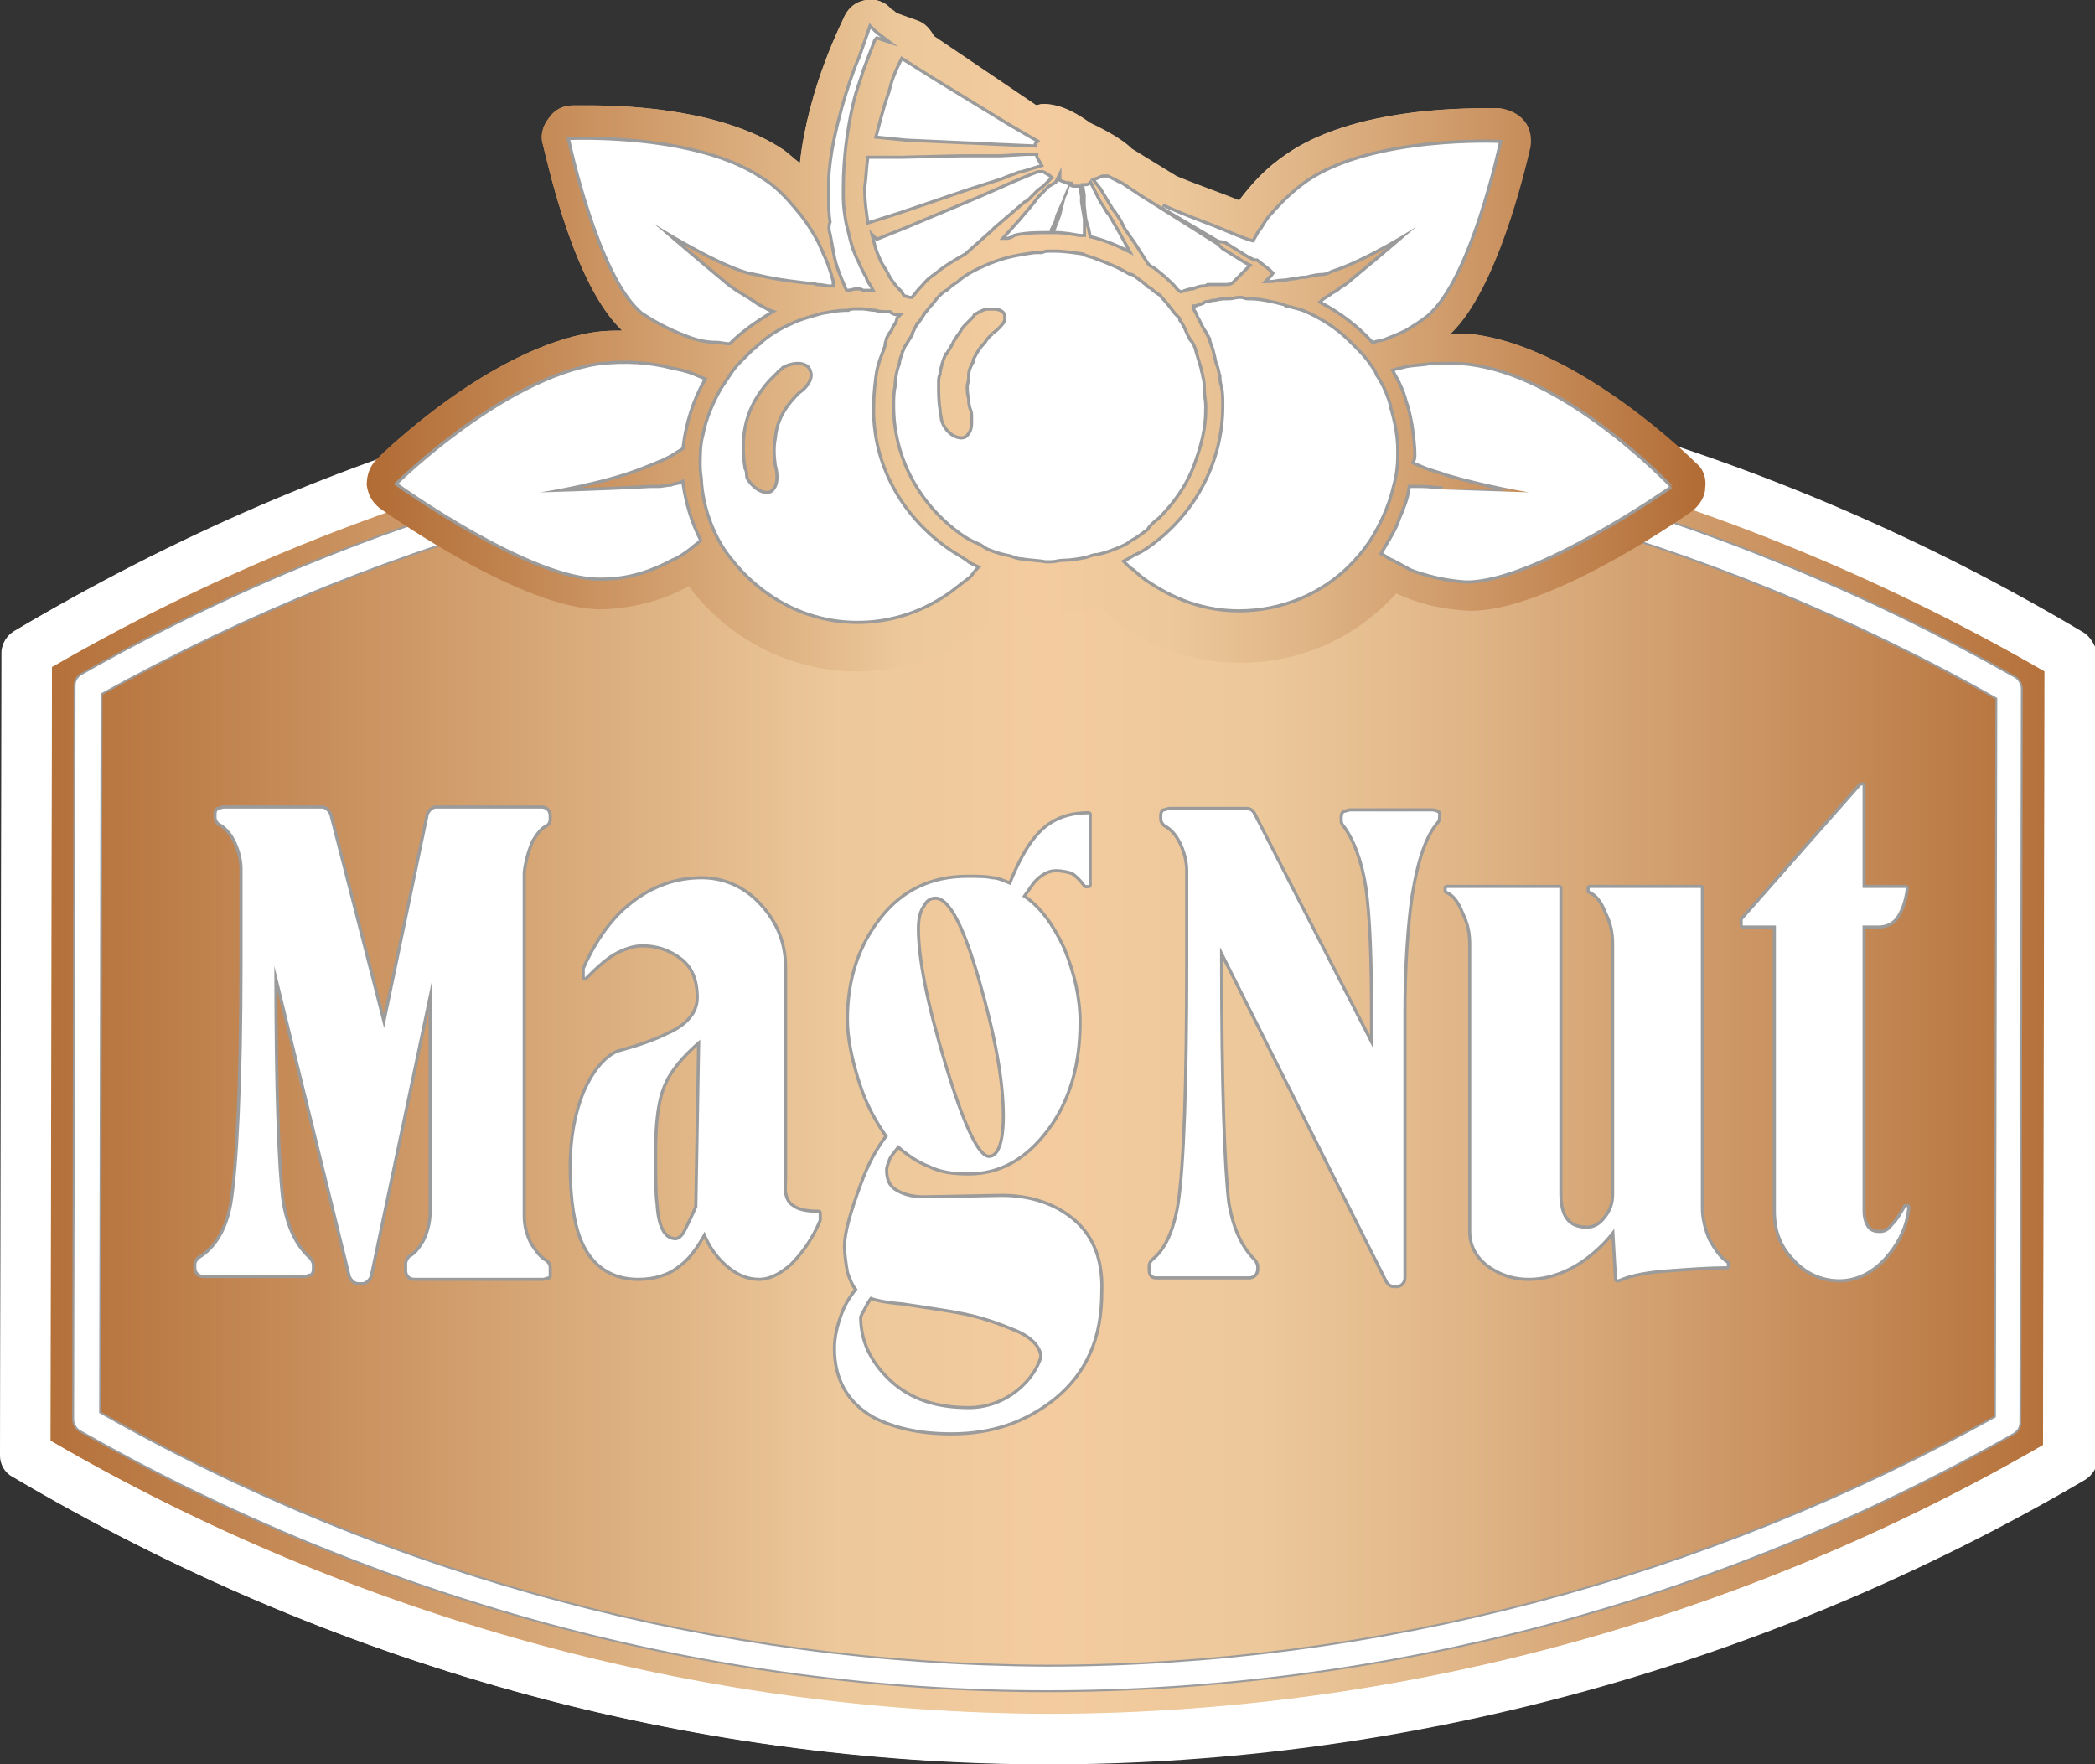 <?xml version="1.0" encoding="utf-8"?>
<!-- Generator: Adobe Illustrator 21.0.0, SVG Export Plug-In . SVG Version: 6.00 Build 0)  -->
<svg version="1.1" id="Слой_1" xmlns="http://www.w3.org/2000/svg" xmlns:xlink="http://www.w3.org/1999/xlink" x="0px" y="0px"
	 viewBox="0 0 145.1 122.2" style="enable-background:new 0 0 145.1 122.2;" xml:space="preserve">
<rect x="0" y="0" width="145.1" height="122.2" fill="#333333" stroke="none"/>
<style type="text/css">
	.st0{fill:url(#SVGID_1_);}
	.st1{fill:none;stroke:#FFFFFF;stroke-width:0.133;stroke-linecap:round;stroke-linejoin:round;stroke-miterlimit:10;}
	.st2{fill:#FFFFFF;}
	.st3{fill:none;stroke:#9B9B9B;stroke-width:0.398;stroke-linecap:round;stroke-linejoin:round;stroke-miterlimit:10;}
	.st4{fill:url(#SVGID_2_);}
	.st5{fill:none;stroke:#9B9B9B;stroke-width:0.435;stroke-linecap:round;stroke-linejoin:round;stroke-miterlimit:10;}
	.st6{fill:none;stroke:#9B9B9B;stroke-width:0.435;stroke-miterlimit:10;}
</style>
<g>
	
		<linearGradient id="SVGID_1_" gradientUnits="userSpaceOnUse" x1="-16.353" y1="137.363" x2="128.647" y2="137.363" gradientTransform="matrix(1 0 0 -1 16.478 198.375)">
		<stop  offset="0" style="stop-color:#B16B34"/>
		<stop  offset="0.4" style="stop-color:#ECC89B"/>
		<stop  offset="0.5" style="stop-color:#F3CB9E"/>
		<stop  offset="0.6" style="stop-color:#ECC89B"/>
		<stop  offset="0.691" style="stop-color:#E1B789"/>
		<stop  offset="0.873" style="stop-color:#C68C59"/>
		<stop  offset="1" style="stop-color:#B16B34"/>
	</linearGradient>
	<path class="st0" d="M144.2,43.9c-8.8-5.2-18-9.4-27.6-12.6c-2.2-2-8.3-7.2-14.3-8.1c-0.6-0.1-1.2-0.1-1.9-0.1
		c3.2-3.1,5.1-11.2,5.5-12.9c0.1-0.6,0-1.3-0.4-1.8s-1-0.8-1.7-0.9c0,0-0.4,0-1.1,0c-3.3,0-9.5,0.4-13.5,3.1c-1.5,1-2.5,2.1-3.4,3.3
		c-1.2-0.5-2.7-1-4.4-1.7l-3.1-1.9c-0.4-0.4-1.2-1-2.9-1.8c-0.7-0.5-1.9-1.3-3.2-1.3c-0.2,0-0.4,0.1-0.5,0.1l-7.1-4.8
		C64.3,2,64,1.6,63.4,1.4L62,0.9c-0.2-0.2-0.4-0.3-0.4-0.3c-0.3-0.5-1-0.7-1.6-0.6c-0.7,0.1-1.2,0.5-1.5,1.1
		c-0.1,0.3-2.5,4.8-3.1,10.2c-0.4-0.3-0.7-0.6-1.1-0.9c-4-2.7-10.2-3.1-13.5-3.1c-0.7,0-1.1,0-1.1,0c-0.7,0-1.3,0.3-1.7,0.9
		c-0.4,0.5-0.6,1.2-0.4,1.8c0.4,1.6,2.2,9.8,5.5,12.9c-0.6,0-1.2,0-1.9,0.1c-7.3,1.1-14.8,8.5-15.1,8.8L26,31.9
		C17.3,35.1,9,39,1,43.7c-0.5,0.3-0.8,0.8-0.8,1.4l-0.1,55.6c0,0.6,0.3,1.1,0.8,1.4c21.9,13,46.6,19.9,71.6,19.9s49.7-6.8,71.7-19.7
		c0.5-0.3,0.8-0.8,0.8-1.4l0.1-55.6C145.1,44.8,144.8,44.2,144.2,43.9z"/>
	<g>
		<path class="st1" d="M72.5,122.1c-25,0-49.7-6.9-71.6-19.9c-0.5-0.3-0.8-0.8-0.8-1.4l0.1-55.6c0-0.6,0.3-1.1,0.8-1.4
			c21.9-13,46.7-19.9,71.6-19.8c25,0,49.7,6.9,71.6,19.9c0.5,0.3,0.8,0.8,0.8,1.4V101c0,0.6-0.3,1.1-0.8,1.4
			C122.2,115.3,97.4,122.1,72.5,122.1z M3.4,99.8c21.2,12.4,45,18.9,69.1,19c24,0,47.9-6.4,69.1-18.7l0.1-53.7
			c-21.2-12.4-45-18.9-69.1-19c-24,0-47.9,6.4-69.1,18.7L3.4,99.8z"/>
		<path class="st2" d="M144.3,43.8c-22-13.1-46.8-20-71.7-20c-0.1,0-0.1,0-0.2,0c-25.2,0-49.2,6.7-71.4,19.9
			c-0.5,0.3-0.9,0.9-0.9,1.5L0,100.8c0,0.6,0.3,1.2,0.9,1.5c22,13,46.7,19.9,71.7,19.9c24.9,0,49.8-6.8,71.8-19.7
			c0.5-0.3,0.9-0.9,0.9-1.5V45.3C145.1,44.7,144.8,44.1,144.3,43.8z M72.5,118.7c-24.1-0.1-47.9-6.7-69-18.9l0.1-53.6
			c21.1-12.2,44.9-18.6,69-18.6c24.1,0.1,47.9,6.7,69,18.9l-0.1,53.6C120.4,112.3,96.6,118.7,72.5,118.7z"/>
	</g>
	<g>
		<path class="st3" d="M72.5,117c-23.2,0-46.3-6.3-66.9-18c-0.2-0.1-0.4-0.4-0.4-0.7l0.1-50.8c0-0.3,0.1-0.5,0.4-0.7
			C26.3,35.1,49.4,29,72.6,29s46.3,6.3,66.9,18c0.2,0.1,0.4,0.4,0.4,0.7l-0.1,50.8c0,0.3-0.1,0.5-0.4,0.7
			C118.8,110.9,95.7,117,72.5,117z M6.8,97.9c20.2,11.5,42.9,17.5,65.7,17.6c22.8,0,45.5-6,65.8-17.3l0.1-49.9
			c-20.2-11.4-43-17.5-65.7-17.6c-22.8,0-45.5,6-65.8,17.3L6.8,97.9z"/>
		<path class="st1" d="M72.5,117c-23.2,0-46.3-6.3-66.9-18c-0.2-0.1-0.4-0.4-0.4-0.7l0.1-50.8c0-0.3,0.1-0.5,0.4-0.7
			C26.3,35.1,49.4,29,72.6,29s46.3,6.3,66.9,18c0.2,0.1,0.4,0.4,0.4,0.7l-0.1,50.8c0,0.3-0.1,0.5-0.4,0.7
			C118.8,110.9,95.7,117,72.5,117z M6.8,97.9c20.2,11.5,42.9,17.5,65.7,17.6c22.8,0,45.5-6,65.8-17.3l0.1-49.9
			c-20.2-11.4-43-17.5-65.7-17.6c-22.8,0-45.5,6-65.8,17.3L6.8,97.9z"/>
		<path class="st2" d="M72.5,117c-23.2,0-46.3-6.3-66.9-18c-0.2-0.1-0.4-0.4-0.4-0.7l0.1-50.8c0-0.3,0.1-0.5,0.4-0.7
			C26.3,35.1,49.4,29,72.6,29s46.3,6.3,66.9,18c0.2,0.1,0.4,0.4,0.4,0.7l-0.1,50.8c0,0.3-0.1,0.5-0.4,0.7
			C118.8,110.9,95.7,117,72.5,117z M6.8,97.9c20.2,11.5,42.9,17.5,65.7,17.6c22.8,0,45.5-6,65.8-17.3l0.1-49.9
			c-20.2-11.4-43-17.5-65.7-17.6c-22.8,0-45.5,6-65.8,17.3L6.8,97.9z"/>
	</g>
	
		<linearGradient id="SVGID_2_" gradientUnits="userSpaceOnUse" x1="8.947" y1="175.113" x2="101.672" y2="175.113" gradientTransform="matrix(1 0 0 -1 16.478 198.375)">
		<stop  offset="0" style="stop-color:#B16B34"/>
		<stop  offset="0.4" style="stop-color:#ECC89B"/>
		<stop  offset="0.5" style="stop-color:#F3CB9E"/>
		<stop  offset="0.6" style="stop-color:#ECC89B"/>
		<stop  offset="0.691" style="stop-color:#E1B789"/>
		<stop  offset="0.873" style="stop-color:#C68C59"/>
		<stop  offset="1" style="stop-color:#B16B34"/>
	</linearGradient>
	<path class="st4" d="M117.5,32.1c-0.3-0.3-7.9-7.8-15.1-8.9c-0.6-0.1-1.2-0.1-1.9-0.1c3.2-3.1,5.1-11.2,5.5-12.9
		c0.1-0.6,0-1.3-0.4-1.8s-1-0.8-1.7-0.9c0,0-0.4,0-1.1,0c-3.3,0-9.5,0.4-13.5,3.1c-1.5,1-2.5,2.1-3.4,3.3c-1.2-0.5-2.7-1-4.4-1.7
		l-3.1-1.9c-0.4-0.4-1.2-1-2.9-1.8c-0.7-0.5-1.9-1.3-3.2-1.3c-0.2,0-0.4,0.1-0.5,0.1l-7.1-4.8c-0.3-0.5-0.6-0.9-1.2-1.1l-1.4-0.5
		c-0.2-0.2-0.4-0.3-0.4-0.3C61.3,0.1,60.6-0.1,60,0c-0.7,0.1-1.2,0.5-1.5,1.1c-0.1,0.3-2.5,4.8-3.1,10.2c-0.4-0.3-0.7-0.6-1.1-0.9
		c-4-2.7-10.2-3.1-13.5-3.1c-0.7,0-1.1,0-1.1,0c-0.7,0-1.3,0.3-1.7,0.9c-0.4,0.5-0.6,1.2-0.4,1.8c0.4,1.6,2.2,9.8,5.5,12.9
		c-0.6,0-1.2,0-1.9,0.1c-7.3,1.1-14.8,8.5-15.1,8.8c-0.5,0.5-0.7,1.1-0.7,1.8c0.1,0.7,0.4,1.2,0.9,1.6c1,0.7,10,7,15.3,7h0.2
		c2.3-0.1,4.3-0.7,5.9-1.6c2.6,3.5,6.9,5.9,11.6,5.9c4,0,7.7-1.6,10.4-4.3c0.9,0.2,1.9,0.3,2.9,0.3c1.2,0,2.4-0.2,3.5-0.4
		c2.6,2.4,6,3.8,9.8,3.8c4.3,0,8.1-1.8,10.8-4.8c1.5,0.7,3.1,1.1,5,1.2h0.2c5.3,0,14.3-6.2,15.3-6.9c0.5-0.4,0.9-1,0.9-1.6
		C118.2,33.2,118,32.5,117.5,32.1z"/>
	<g>
		<path class="st5" d="M36.8,58.2c0.3-0.5,0.6-0.9,1-1.1C38,57,38,56.8,38,56.7v-0.2c0-0.3-0.2-0.5-0.5-0.5h-7.3l0,0
			c-0.2,0-0.4,0.2-0.5,0.4l-3.1,14.8l-3.8-14.8c-0.1-0.2-0.3-0.4-0.5-0.4h-6.8l0,0c-0.1,0-0.3,0.1-0.4,0.1C15,56.2,15,56.3,15,56.4
			v0.2c0,0.2,0.1,0.3,0.2,0.4c0.4,0.2,0.8,0.6,1.1,1.2c0.3,0.6,0.5,1.3,0.5,2v6.4c0,8.6-0.3,14.2-0.7,16.7c-0.3,1.8-1.1,3.2-2.3,3.9
			c-0.1,0.1-0.2,0.2-0.2,0.4v0.2c0,0.3,0.2,0.5,0.5,0.5h7c0.1,0,0.3-0.1,0.4-0.1c0.1-0.1,0.1-0.2,0.1-0.4v-0.2
			c0-0.1-0.1-0.3-0.2-0.4c-1-0.9-1.6-2.2-1.9-4c-0.3-2.3-0.5-7.8-0.5-16.3l5.3,21.5c0.1,0.2,0.3,0.4,0.5,0.4h0.3l0,0
			c0.2,0,0.4-0.2,0.5-0.4L29.9,68v15.9c0,0.8-0.2,1.5-0.5,2.1c-0.3,0.5-0.6,0.9-1,1.1c-0.1,0.1-0.2,0.3-0.2,0.4V88
			c0,0.3,0.2,0.5,0.5,0.5h8.9l0,0c0.1,0,0.3-0.1,0.4-0.1c0-0.2,0-0.3,0-0.4v-0.2c0-0.2-0.1-0.3-0.2-0.4c-0.4-0.2-0.7-0.6-1.1-1.2
			c-0.3-0.6-0.5-1.2-0.5-2V60.4C36.3,59.6,36.5,58.9,36.8,58.2z M54.3,81.8V67c0-1.7-0.6-3.1-1.7-4.3c-1.1-1.2-2.5-1.8-4-1.8
			c-1.8,0-3.4,0.6-4.8,1.7c-1.3,1-2.4,2.5-3.3,4.5v0.6c0.9-0.9,1.6-1.5,2.2-1.8c0.6-0.3,1.2-0.5,1.8-0.5c1,0,1.9,0.3,2.7,0.9
			s1.2,1.5,1.2,2.8c0,1.1-0.8,2-2.2,2.6c-0.8,0.4-1.9,0.8-3.4,1.2c-0.9,0.4-1.7,1.4-2.3,2.8c-0.6,1.5-0.9,3.2-0.9,5.1
			c0,2.3,0.3,4.1,0.8,5.2c0.7,1.6,2,2.5,3.8,2.5c1.1,0,2.1-0.3,2.8-0.9c0.6-0.4,1.2-1.2,1.8-2.3c0.4,1,0.9,1.7,1.6,2.3
			s1.4,0.9,2.2,0.9c0.6,0,1.3-0.3,2.1-1c0.8-0.8,1.5-1.8,2-3V84c-0.8,0-1.4-0.1-1.8-0.4C54.4,83.3,54.2,82.7,54.3,81.8z M48.3,83.6
			c-0.3,0.7-0.6,1.3-0.8,1.7c-0.2,0.4-0.5,0.6-0.7,0.6c-0.8,0-1.3-0.8-1.4-2.5c-0.1-0.7-0.1-2-0.1-3.6c0-2.2,0.2-3.7,0.7-4.8
			c0.4-0.9,1.2-1.9,2.5-3L48.3,83.6z M74,84.3c-1.2-0.9-2.8-1.4-4.6-1.4L64,83c-0.9,0-1.5-0.2-2-0.5s-0.7-0.8-0.7-1.5
			c0-0.2,0.1-0.4,0.2-0.7c0.1-0.3,0.4-0.6,0.7-1c0.7,0.6,1.4,1.1,2.2,1.4c0.8,0.4,1.7,0.5,2.7,0.5c2.1,0,3.9-1,5.4-3
			s2.2-4.5,2.2-7.4c0-1.7-0.4-3.4-1.1-5.1c-0.8-1.7-1.7-2.9-2.8-3.6c0,0,0.2-0.3,0.7-1c0.5-0.6,1.1-0.9,1.6-0.9s0.9,0.1,1.2,0.2
			c0.3,0.2,0.6,0.5,0.9,0.9h0.2v-4.9c-1.5,0-2.7,0.5-3.6,1.6c-0.6,0.7-1.2,1.8-1.8,3.3c-0.5-0.2-0.9-0.4-1.3-0.4
			c-0.4-0.1-0.9-0.1-1.7-0.1c-2.4,0-4.4,0.9-5.9,2.8s-2.3,4.2-2.3,7c0,1.3,0.3,2.7,0.8,4.3c0.5,1.6,1.2,2.8,1.9,3.8
			c-0.7,0.9-1.3,2-1.8,3.4c-0.7,1.9-1.1,3.3-1.1,4.2c0,0.6,0.1,1.2,0.2,1.8c0.2,0.6,0.4,1,0.6,1.2c-0.3,0.4-0.7,0.9-1,1.7
			c-0.3,0.8-0.5,1.6-0.5,2.4c0,2.1,0.9,3.7,2.7,4.7c1.4,0.7,3.1,1.1,5.3,1.1c2.8,0,5.1-0.8,7.1-2.4c2.2-1.8,3.2-4.2,3.2-7.3
			C76.3,87.1,75.5,85.4,74,84.3z M63.9,62.7c0.2-0.4,0.5-0.6,0.9-0.6c1,0,2,1.9,3.1,5.7s1.7,7,1.7,9.5c0,1.9-0.4,2.9-1.1,2.9
			c-0.8,0-1.8-2.1-3.1-6.4c-1.3-4.3-1.9-7.4-1.9-9.5C63.5,63.7,63.6,63.1,63.9,62.7z M70.5,96.4c-1,0.8-2.2,1.2-3.4,1.2
			c-2.3,0-4.1-0.6-5.5-1.9s-2.1-2.8-2.1-4.5c0.1-0.2,0.1-0.3,0.2-0.4c0.2-0.4,0.4-0.8,0.6-1c0.2,0.1,0.9,0.3,2.2,0.4
			c2,0.3,3.3,0.5,3.8,0.6c1.7,0.3,3,0.8,4.2,1.3c1.1,0.5,1.7,1.2,1.7,1.9C72,94.7,71.5,95.6,70.5,96.4z M99.2,56.2h-5.7l0,0
			c-0.1,0-0.3,0.1-0.4,0.1C93,56.4,93,56.5,93,56.6v0.2c0,0.1,0,0.2,0.1,0.3c0.7,0.9,1.3,2.4,1.6,4.3c0.3,2.1,0.4,5.1,0.4,9v2.2
			l-8.3-16.2c-0.1-0.2-0.3-0.3-0.4-0.3H81c-0.1,0-0.3,0.1-0.4,0.1c-0.1,0.1-0.1,0.2-0.1,0.3v0.2c0,0.2,0.1,0.3,0.2,0.4
			c0.4,0.2,0.8,0.6,1.1,1.2c0.3,0.6,0.5,1.3,0.5,2v6.4c0,8.4-0.2,14.1-0.6,16.7c-0.3,1.8-0.9,3.2-1.8,3.9c-0.1,0.1-0.2,0.2-0.2,0.4
			v0.2c0,0.1,0,0.3,0.1,0.4s0.2,0.1,0.4,0.1h6.3l0,0c0.3,0,0.5-0.2,0.5-0.5v-0.2c0-0.1-0.1-0.3-0.2-0.4c-0.9-0.9-1.5-2.2-1.8-4
			c-0.3-2.5-0.5-8.1-0.5-16.7v-1l11.6,23.1c0.1,0.2,0.3,0.3,0.4,0.3l0,0h0.2c0.3,0,0.5-0.2,0.5-0.5V70.2c0-3.3,0.2-6.1,0.5-8.2
			c0.4-2.5,1-4.2,1.8-5.1c0.1-0.1,0.1-0.2,0.1-0.3v-0.2C99.7,56.4,99.5,56.2,99.2,56.2z M118.3,85.9c-0.3-0.7-0.5-1.5-0.5-2.2V61.5
			h-7.7v0.2c0.5,0.2,0.9,0.7,1.2,1.5c0.4,0.8,0.5,1.5,0.5,2.2v17.3c0,0.7-0.2,1.2-0.6,1.7s-0.8,0.7-1.3,0.7c-1.3,0-1.9-0.8-1.9-2.4
			V61.5h-7.8v0.2c0.5,0.2,0.9,0.7,1.2,1.5c0.4,0.8,0.5,1.5,0.5,2.2v19.9c0,1,0.5,1.9,1.5,2.5c0.8,0.5,1.6,0.7,2.5,0.7
			c1.3,0,2.7-0.5,3.9-1.4c0.8-0.6,1.5-1.3,2-2l0.2,3.5h0.1c0.9-0.4,2.1-0.6,3.6-0.7c1.4-0.1,2.7-0.2,3.9-0.2v-0.2
			C119.1,87.2,118.7,86.6,118.3,85.9z M131.1,84.9c-0.3,0.4-0.6,0.5-0.9,0.5c-0.4,0-0.7-0.1-0.9-0.4s-0.3-0.7-0.3-1.1V64.1h1.1
			c0.5,0,1-0.2,1.3-0.7s0.5-1.1,0.6-1.9h-3v-7.1h-0.1l-8.2,9.3v0.4h2.3v19.8c0,1.3,0.4,2.4,1.3,3.3c0.8,0.9,1.9,1.4,3.1,1.4
			c1.1,0,2.2-0.5,3.1-1.5s1.5-2.2,1.6-3.5H132C131.7,84.1,131.5,84.5,131.1,84.9z"/>
		<path class="st2" d="M36.8,58.2c0.3-0.5,0.6-0.9,1-1.1C38,57,38,56.8,38,56.7v-0.2c0-0.3-0.2-0.5-0.5-0.5h-7.3l0,0
			c-0.2,0-0.4,0.2-0.5,0.4l-3.1,14.8l-3.8-14.8c-0.1-0.2-0.3-0.4-0.5-0.4h-6.8l0,0c-0.1,0-0.3,0.1-0.4,0.1C15,56.2,15,56.3,15,56.4
			v0.2c0,0.2,0.1,0.3,0.2,0.4c0.4,0.2,0.8,0.6,1.1,1.2c0.3,0.6,0.5,1.3,0.5,2v6.4c0,8.6-0.3,14.2-0.7,16.7c-0.3,1.8-1.1,3.2-2.3,3.9
			c-0.1,0.1-0.2,0.2-0.2,0.4v0.2c0,0.3,0.2,0.5,0.5,0.5h7c0.1,0,0.3-0.1,0.4-0.1c0.1-0.1,0.1-0.2,0.1-0.4v-0.2
			c0-0.1-0.1-0.3-0.2-0.4c-1-0.9-1.6-2.2-1.9-4c-0.3-2.3-0.5-7.8-0.5-16.3l5.3,21.5c0.1,0.2,0.3,0.4,0.5,0.4h0.3l0,0
			c0.2,0,0.4-0.2,0.5-0.4L29.9,68v15.9c0,0.8-0.2,1.5-0.5,2.1c-0.3,0.5-0.6,0.9-1,1.1c-0.1,0.1-0.2,0.3-0.2,0.4V88
			c0,0.3,0.2,0.5,0.5,0.5h8.9l0,0c0.1,0,0.3-0.1,0.4-0.1c0-0.2,0-0.3,0-0.4v-0.2c0-0.2-0.1-0.3-0.2-0.4c-0.4-0.2-0.7-0.6-1.1-1.2
			c-0.3-0.6-0.5-1.2-0.5-2V60.4C36.3,59.6,36.5,58.9,36.8,58.2z M54.3,81.8V67c0-1.7-0.6-3.1-1.7-4.3c-1.1-1.2-2.5-1.8-4-1.8
			c-1.8,0-3.4,0.6-4.8,1.7c-1.3,1-2.4,2.5-3.3,4.5v0.6c0.9-0.9,1.6-1.5,2.2-1.8c0.6-0.3,1.2-0.5,1.8-0.5c1,0,1.9,0.3,2.7,0.9
			s1.2,1.5,1.2,2.8c0,1.1-0.8,2-2.2,2.6c-0.8,0.4-1.9,0.8-3.4,1.2c-0.9,0.4-1.7,1.4-2.3,2.8c-0.6,1.5-0.9,3.2-0.9,5.1
			c0,2.3,0.3,4.1,0.8,5.2c0.7,1.6,2,2.5,3.8,2.5c1.1,0,2.1-0.3,2.8-0.9c0.6-0.4,1.2-1.2,1.8-2.3c0.4,1,0.9,1.7,1.6,2.3
			s1.4,0.9,2.2,0.9c0.6,0,1.3-0.3,2.1-1c0.8-0.8,1.5-1.8,2-3V84c-0.8,0-1.4-0.1-1.8-0.4C54.4,83.3,54.2,82.7,54.3,81.8z M48.3,83.6
			c-0.3,0.7-0.6,1.3-0.8,1.7c-0.2,0.4-0.5,0.6-0.7,0.6c-0.8,0-1.3-0.8-1.4-2.5c-0.1-0.7-0.1-2-0.1-3.6c0-2.2,0.2-3.7,0.7-4.8
			c0.4-0.9,1.2-1.9,2.5-3L48.3,83.6z M74,84.3c-1.2-0.9-2.8-1.4-4.6-1.4L64,83c-0.9,0-1.5-0.2-2-0.5s-0.7-0.8-0.7-1.5
			c0-0.2,0.1-0.4,0.2-0.7c0.1-0.3,0.4-0.6,0.7-1c0.7,0.6,1.4,1.1,2.2,1.4c0.8,0.4,1.7,0.5,2.7,0.5c2.1,0,3.9-1,5.4-3
			s2.2-4.5,2.2-7.4c0-1.7-0.4-3.4-1.1-5.1c-0.8-1.7-1.7-2.9-2.8-3.6c0,0,0.2-0.3,0.7-1c0.5-0.6,1.1-0.9,1.6-0.9s0.9,0.1,1.2,0.2
			c0.3,0.2,0.6,0.5,0.9,0.9h0.2v-4.9c-1.5,0-2.7,0.5-3.6,1.6c-0.6,0.7-1.2,1.8-1.8,3.3c-0.5-0.2-0.9-0.4-1.3-0.4
			c-0.4-0.1-0.9-0.1-1.7-0.1c-2.4,0-4.4,0.9-5.9,2.8s-2.3,4.2-2.3,7c0,1.3,0.3,2.7,0.8,4.3c0.5,1.6,1.2,2.8,1.9,3.8
			c-0.7,0.9-1.3,2-1.8,3.4c-0.7,1.9-1.1,3.3-1.1,4.2c0,0.6,0.1,1.2,0.2,1.8c0.2,0.6,0.4,1,0.6,1.2c-0.3,0.4-0.7,0.9-1,1.7
			c-0.3,0.8-0.5,1.6-0.5,2.4c0,2.1,0.9,3.7,2.7,4.7c1.4,0.7,3.1,1.1,5.3,1.1c2.8,0,5.1-0.8,7.1-2.4c2.2-1.8,3.2-4.2,3.2-7.3
			C76.3,87.1,75.5,85.4,74,84.3z M63.9,62.7c0.2-0.4,0.5-0.6,0.9-0.6c1,0,2,1.9,3.1,5.7s1.7,7,1.7,9.5c0,1.9-0.4,2.9-1.1,2.9
			c-0.8,0-1.8-2.1-3.1-6.4c-1.3-4.3-1.9-7.4-1.9-9.5C63.5,63.7,63.6,63.1,63.9,62.7z M70.5,96.4c-1,0.8-2.2,1.2-3.4,1.2
			c-2.3,0-4.1-0.6-5.5-1.9s-2.1-2.8-2.1-4.5c0.1-0.2,0.1-0.3,0.2-0.4c0.2-0.4,0.4-0.8,0.6-1c0.2,0.1,0.9,0.3,2.2,0.4
			c2,0.3,3.3,0.5,3.8,0.6c1.7,0.3,3,0.8,4.2,1.3c1.1,0.5,1.7,1.2,1.7,1.9C72,94.7,71.5,95.6,70.5,96.4z M99.2,56.2h-5.7l0,0
			c-0.1,0-0.3,0.1-0.4,0.1C93,56.4,93,56.5,93,56.6v0.2c0,0.1,0,0.2,0.1,0.3c0.7,0.9,1.3,2.4,1.6,4.3c0.3,2.1,0.4,5.1,0.4,9v2.2
			l-8.3-16.2c-0.1-0.2-0.3-0.3-0.4-0.3H81c-0.1,0-0.3,0.1-0.4,0.1c-0.1,0.1-0.1,0.2-0.1,0.3v0.2c0,0.2,0.1,0.3,0.2,0.4
			c0.4,0.2,0.8,0.6,1.1,1.2c0.3,0.6,0.5,1.3,0.5,2v6.4c0,8.4-0.2,14.1-0.6,16.7c-0.3,1.8-0.9,3.2-1.8,3.9c-0.1,0.1-0.2,0.2-0.2,0.4
			v0.2c0,0.1,0,0.3,0.1,0.4s0.2,0.1,0.4,0.1h6.3l0,0c0.3,0,0.5-0.2,0.5-0.5v-0.2c0-0.1-0.1-0.3-0.2-0.4c-0.9-0.9-1.5-2.2-1.8-4
			c-0.3-2.5-0.5-8.1-0.5-16.7v-1l11.6,23.1c0.1,0.2,0.3,0.3,0.4,0.3l0,0h0.2c0.3,0,0.5-0.2,0.5-0.5V70.2c0-3.3,0.2-6.1,0.5-8.2
			c0.4-2.5,1-4.2,1.8-5.1c0.1-0.1,0.1-0.2,0.1-0.3v-0.2C99.7,56.4,99.5,56.2,99.2,56.2z M118.3,85.9c-0.3-0.7-0.5-1.5-0.5-2.2V61.5
			h-7.7v0.2c0.5,0.2,0.9,0.7,1.2,1.5c0.4,0.8,0.5,1.5,0.5,2.2v17.3c0,0.7-0.2,1.2-0.6,1.7s-0.8,0.7-1.3,0.7c-1.3,0-1.9-0.8-1.9-2.4
			V61.5h-7.8v0.2c0.5,0.2,0.9,0.7,1.2,1.5c0.4,0.8,0.5,1.5,0.5,2.2v19.9c0,1,0.5,1.9,1.5,2.5c0.8,0.5,1.6,0.7,2.5,0.7
			c1.3,0,2.7-0.5,3.9-1.4c0.8-0.6,1.5-1.3,2-2l0.2,3.5h0.1c0.9-0.4,2.1-0.6,3.6-0.7c1.4-0.1,2.7-0.2,3.9-0.2v-0.2
			C119.1,87.2,118.7,86.6,118.3,85.9z M131.1,84.9c-0.3,0.4-0.6,0.5-0.9,0.5c-0.4,0-0.7-0.1-0.9-0.4s-0.3-0.7-0.3-1.1V64.1h1.1
			c0.5,0,1-0.2,1.3-0.7s0.5-1.1,0.6-1.9h-3v-7.1h-0.1l-8.2,9.3v0.4h2.3v19.8c0,1.3,0.4,2.4,1.3,3.3c0.8,0.9,1.9,1.4,3.1,1.4
			c1.1,0,2.2-0.5,3.1-1.5s1.5-2.2,1.6-3.5H132C131.7,84.1,131.5,84.5,131.1,84.9z"/>
	</g>
	<g>
		<path class="st6" d="M102.1,25.4c-1.1-0.2-2.1-0.1-3.1-0.1c-0.5,0.1-1.1,0.1-1.6,0.2c-0.3,0.1-0.5,0.1-0.8,0.2
			c0.4,0.7,0.7,1.3,0.9,2.1c0.2,0.5,0.3,1.1,0.4,1.6c0.1,0.7,0.2,1.4,0.2,2.1c0,0.2,0,0.3-0.1,0.5c0.2,0.1,0.5,0.2,0.7,0.3
			c0.5,0.2,1,0.3,1.5,0.5c2.7,0.8,5.7,1.3,5.7,1.3S103,34,100,33.9c-0.5,0-1-0.1-1.5-0.1c-0.3,0-0.5,0-0.8,0
			c-0.1,0.8-0.4,1.5-0.7,2.2c0,0.1-0.1,0.2-0.1,0.3c-0.3,0.7-0.7,1.3-1.1,2c0.2,0.1,0.4,0.3,0.7,0.4c0.4,0.2,0.9,0.5,1.3,0.7
			c1.1,0.4,2.3,0.7,3.7,0.8h0.1c4.7,0,14-6.5,14-6.5S108.7,26.4,102.1,25.4z M62.8,9.6l4.4,0.2h0.1l2,0.1h0.1l2.2,0.1
			c0-0.1,0-0.1,0.1-0.2L71,9.4l-1.2-0.7L68,7.6l-3.6-2.2l-1.9-1.2c-0.2,0.4-0.5,1-0.7,1.7c0,0.1-0.1,0.3-0.1,0.4
			c-0.1,0.3-0.2,0.6-0.3,0.9c-0.2,0.7-0.4,1.4-0.6,2.2L62.8,9.6z M84.9,16.7l0.8,0.5l0.8,0.5l0.4,0.2l0,0H87h0.1l0,0l0.9,0.7
			l0.2,0.2l0.1,0.1c0,0-0.1,0.2-0.4,0.5c0.3,0,0.6-0.1,0.9-0.1s0.6-0.1,0.8-0.1c0.2,0,0.4-0.1,0.6-0.1h0.2c0.4-0.1,0.8-0.2,1.2-0.2
			c0.2,0,0.4-0.1,0.6-0.2c2.5-0.8,5.9-3,5.9-3s-2.3,2-4.5,3.8c-0.2,0.2-0.5,0.4-0.7,0.5c-0.2,0.2-0.4,0.3-0.6,0.4
			c-0.2,0.2-0.5,0.3-0.7,0.5c1.3,0.7,2.5,1.6,3.5,2.7c0.3-0.1,0.5-0.1,0.8-0.2c0.5-0.2,1-0.4,1.4-0.6c0.5-0.3,1-0.6,1.5-1
			c3-2.5,5-11.9,5-11.9s-8.6-0.4-13.2,2.7c-1,0.7-1.8,1.5-2.5,2.3c-0.3,0.3-0.5,0.7-0.7,1c0,0,0,0.1-0.1,0.1
			c-0.2,0.3-0.3,0.6-0.5,0.8c-0.4-0.1-0.9-0.3-1.4-0.5c-0.2-0.1-0.5-0.2-0.7-0.3c-1.2-0.5-2.7-1-4.2-1.7l3.9,2.3L84.9,16.7z
			 M71.6,9.8L71.6,9.8L71.6,9.8L71.6,9.8z M69.3,10.9H69l0,0h-2.5l-4,0.1h-2.3c-0.1,0.7-0.1,1.3-0.2,2c0,0.1,0,0.1,0,0.2
			c0,0.7,0.1,1.4,0.2,2.1l2.2-0.7l4.4-1.5l2.5-0.8l0.5-0.2l0.8-0.3h0.1l1.3-0.4c-0.1-0.2-0.3-0.4-0.3-0.6h-0.6L69.3,10.9z
			 M71.4,12.2L71.4,12.2l-1.2,0.5l-0.9,0.4l-1.6,0.7l-5,2.1l-2,0.8l-0.1-0.1c0.1,0.4,0.2,0.8,0.4,1.2c0.1,0.3,0.3,0.6,0.5,0.9
			c0,0.1,0.1,0.1,0.1,0.2s0.1,0.1,0.1,0.2c0.1,0.1,0.1,0.2,0.2,0.3c0.2,0.3,0.4,0.5,0.6,0.7c0.1,0.1,0.1,0.2,0.2,0.3
			c0.1,0,0.3,0.1,0.4,0.1c0.2-0.2,0.3-0.4,0.5-0.6c0.3-0.3,0.5-0.6,0.8-0.8c0.1-0.1,0.3-0.2,0.4-0.3c0.6-0.5,1.3-0.9,2-1.3l1.8-1.6
			l0.2-0.2l2.1-1.8l0.2-0.1l0.2-0.2l0.5-0.5l0.4-0.3l0,0l0.2-0.2l0.3-0.3c-0.1-0.1-0.2-0.1-0.3-0.2c-0.1,0-0.1-0.1-0.2-0.1l-0.3,0
			L71.4,12.2z M72.7,13l-0.2,0.2L72,13.7l-0.3,0.4l-0.5,0.6l-0.6,0.7l-0.9,1c0.2,0,0.4-0.1,0.5-0.2C71,16,71.8,16,72.6,16h0.1v-0.1
			l0.3-0.6l0.1-0.4l0.4-0.9l0.1-0.2l0.1-0.3l0.3-0.7h-0.1c-0.2-0.1-0.3-0.1-0.5-0.2c0,0-0.1,0-0.1-0.1l0,0l-0.1,0.2L72.7,13L72.7,13
			z M73.9,13.5l-0.1,0.2l-0.1,0.4l-0.2,0.8l-0.1,0.3l-0.2,0.5L73.1,16c0.6,0,1.1,0.1,1.7,0.2c0.1,0,0.2,0,0.2,0l0-0.8v-0.2L74.8,14
			l0,0v-0.1v-0.3L74.7,13h-0.1c-0.1,0-0.2,0-0.2,0c-0.1,0-0.2,0-0.3-0.1L73.9,13.5L73.9,13.5z M77.2,14.5l0.1,0.1l0.4,0.6l0.1,0.2
			l0.2,0.4l0.7,1l0.9,1.4c0.1,0.1,0.2,0.2,0.3,0.2c0.4,0.3,0.9,0.7,1.3,1.1c0.1,0.1,0.1,0.1,0.2,0.2s0.2,0.3,0.4,0.4
			c0.3-0.1,0.5-0.2,0.8-0.2c0.2-0.1,0.5-0.2,0.7-0.2c0.1,0,0.2,0,0.3-0.1c0.2,0,0.3,0,0.5,0c0.1,0,0.1,0,0.2,0c0.2,0,0.3,0,0.5,0
			s0.4,0,0.5-0.1c0.3-0.3,0.5-0.5,0.7-0.7l0.1-0.1c0.1-0.1,0.2-0.2,0.3-0.3l-0.2-0.1l-1.6-1l-0.1-0.1L84.3,17l-4.6-2.9l-0.8-0.5
			l-1.2-0.8c-0.1-0.1-0.3-0.1-0.4-0.2c-0.2-0.1-0.4-0.2-0.6-0.3c-0.1,0-0.1,0-0.2,0c0,0,0,0-0.1,0s-0.2,0.1-0.5,0.2l0.4,0.5
			L77.2,14.5z M75.2,13.9L75.2,13.9v0.3l0.1,0.9l0.1,0.4l0.1,0.3l0.1,0.5c0.8,0.2,1.6,0.5,2.4,0.9l0,0l0,0l-0.6-1.1l-0.7-1.2l0,0
			l-0.1-0.1l-0.3-0.5L76.1,14l-0.5-1l-0.1-0.2c-0.1,0.1-0.3,0.1-0.4,0.1l0.1,0.6V13.9z M57.6,16.2c0.1,0.5,0.2,1.1,0.3,1.6
			s0.3,1,0.5,1.5c0.1,0.2,0.2,0.5,0.3,0.7c0.2,0,0.4-0.1,0.6-0.1c0.2,0,0.4,0,0.5,0.1c0.2,0,0.3,0,0.5,0c-0.1-0.2-0.3-0.4-0.4-0.7
			c0-0.1,0-0.1-0.1-0.2c-0.1-0.2-0.2-0.4-0.3-0.6c-0.1-0.3-0.3-0.6-0.4-0.9c-0.3-0.7-0.4-1.4-0.6-2.1c-0.1-0.6-0.2-1.2-0.2-1.8
			c0-0.2,0-0.4,0-0.7c0-2.1,0.3-4.2,0.7-5.9c0.2-0.9,0.5-1.6,0.7-2.3c0.5-1.3,0.8-2.1,0.8-2.1l0.2-0.2L61,2.6
			C60.6,2.3,60.3,2,60.3,2S60,2.9,59.6,4c-0.4,0.9-0.8,2.1-1.2,3.5c-0.4,1.5-0.8,3.1-0.9,4.9c0,0.4,0,0.8,0,1.2c0,0.6,0,1.2,0.1,1.8
			C57.5,15.6,57.5,15.9,57.6,16.2z M46.5,33.7c-0.3,0-0.6,0.1-0.9,0.1c-0.2,0-0.4,0-0.6,0c-3.5,0.2-7.6,0.3-7.6,0.3s4.6-0.7,7.4-1.9
			c0.3-0.1,0.7-0.3,1-0.4c0.2-0.1,0.4-0.2,0.6-0.3c0.3-0.2,0.5-0.3,0.8-0.5c0.2-1.7,0.7-3.3,1.5-4.7c-0.2-0.1-0.5-0.2-0.7-0.3
			c-0.5-0.2-1-0.3-1.5-0.4c-1.5-0.4-3.2-0.5-5-0.3c-6.6,1-13.9,8.2-13.9,8.2s9.2,6.6,14,6.5h0.1c1.9,0,3.5-0.6,4.8-1.3
			c0.5-0.2,0.9-0.5,1.3-0.8c0.2-0.2,0.4-0.3,0.6-0.5c-0.6-1.2-1-2.5-1.2-3.9C47,33.6,46.7,33.6,46.5,33.7z M47.9,23.3
			c0.6,0.2,1.1,0.3,1.7,0.3c0.3,0,0.6,0.1,0.9,0.1c0.8-0.8,1.8-1.5,2.8-2.1c-0.3-0.1-0.5-0.3-0.8-0.4c-0.4-0.3-0.9-0.6-1.4-0.9
			c-0.2-0.1-0.4-0.3-0.6-0.4c-2.3-1.9-5.2-4.4-5.2-4.4s4.1,2.6,6.5,3.3c0.5,0.1,1,0.2,1.4,0.3c1,0.2,1.9,0.3,2.7,0.4
			c0.2,0,0.5,0,0.7,0.1c0.4,0,0.7,0.1,0.8,0.1s0.2,0,0.2,0s0-0.1,0-0.2c-0.1-0.3-0.2-0.8-0.5-1.5c-0.2-0.4-0.4-1-0.7-1.5
			c-0.4-0.7-0.8-1.3-1.4-2c-0.6-0.7-1.3-1.5-2.3-2.1c-4.6-3.1-13.2-2.7-13.2-2.7s2,9.4,5,11.9C45.7,22.4,46.8,22.9,47.9,23.3z
			 M65.5,38c-3.1-2.2-5.2-5.8-5.1-9.9c0-0.8,0.1-1.6,0.2-2.3c0.1-0.6,0.3-1.1,0.5-1.6c0-0.1,0.1-0.2,0.1-0.4c0-0.1,0.1-0.3,0.1-0.4
			c0.1-0.2,0.2-0.4,0.3-0.5s0.1-0.3,0.2-0.4c0.1-0.1,0.2-0.3,0.2-0.4s0.1-0.2,0.1-0.2c-0.2,0-0.4-0.1-0.5-0.2c-0.1,0-0.2,0-0.2,0
			c-0.2,0-0.5,0-0.8-0.1c-0.3,0-0.6-0.1-0.9-0.1c-0.1,0-0.1,0-0.2,0c-0.1,0-0.1,0-0.2,0c-0.2,0-0.4,0-0.5,0.1c-0.1,0-0.1,0-0.2,0
			c-0.5,0-1,0.1-1.6,0.2c-0.7,0.2-1.5,0.4-2.1,0.7c-0.7,0.3-1.4,0.7-2,1.2c-0.1,0.1-0.1,0.1-0.2,0.2c-0.2,0.1-0.3,0.3-0.5,0.4
			c-0.3,0.3-0.6,0.6-0.9,0.9c-0.3,0.3-0.5,0.6-0.7,0.9S50.2,26.7,50,27c-0.5,0.9-1,2-1.2,3.1c-0.2,0.7-0.2,1.4-0.2,2.2
			c0,0.4,0.1,0.8,0.1,1.2c0.1,1.1,0.4,2.2,0.8,3.1c0.3,0.7,0.7,1.4,1.2,2c2,2.6,5.1,4.4,8.7,4.4c2.4,0,4.6-0.8,6.4-2.1
			c0.4-0.3,0.9-0.7,1.3-1c0.2-0.2,0.3-0.4,0.5-0.6c-0.2-0.1-0.5-0.2-0.7-0.4C66.3,38.5,65.9,38.3,65.5,38z M55.4,27.3
			c-1.1,1.1-1.5,2-1.6,3.1c-0.1,0.5-0.1,1.1,0,1.8c0.2,0.7,0.2,1.5-0.3,1.9c-0.4,0.3-1.2,0-1.7-0.7c-0.1-0.1-0.2-0.3-0.2-0.5
			c0-0.1,0-0.3-0.1-0.4c-0.4-2.5,0.1-4.4,1.7-6.2c0.2-0.2,0.4-0.4,0.6-0.6c0,0,0-0.1,0.1-0.1l0.1-0.1c0,0,0.1,0,0.1-0.1
			c0.5-0.3,1.1-0.4,1.5-0.3c0.3,0.1,0.5,0.2,0.6,0.5C56.5,26.2,56,26.9,55.4,27.3z M96.7,31.5c0-0.1,0-0.2,0-0.3c0-1-0.2-2-0.5-3
			c0,0,0,0,0-0.1c-0.2-0.7-0.5-1.4-0.9-2c-0.1-0.1-0.1-0.3-0.2-0.4c-0.3-0.5-0.7-1-1.1-1.4c-0.2-0.2-0.4-0.4-0.6-0.6
			c-0.9-0.9-2-1.6-3.2-2.1c-0.3-0.1-0.7-0.2-1.1-0.3c-0.1,0-0.1,0-0.2-0.1c-0.8-0.2-1.6-0.4-2.4-0.4c0,0,0,0-0.1,0
			c-0.2,0-0.3-0.1-0.5-0.1c-0.3,0-0.5,0.1-0.8,0.1s-0.6,0-0.9,0.1h-0.1c-0.2,0-0.3,0.1-0.5,0.1c-0.1,0-0.1,0-0.2,0.1
			c-0.1,0-0.2,0.1-0.3,0.1c-0.1,0-0.2,0.1-0.3,0.1c0,0,0,0,0,0.1s0.1,0.1,0.1,0.2c0.1,0.1,0.1,0.3,0.2,0.4c0.1,0.2,0.2,0.4,0.3,0.6
			c0.1,0.2,0.2,0.3,0.3,0.5c0,0.1,0.1,0.1,0.1,0.2c0.1,0.1,0.1,0.2,0.1,0.3c0.2,0.5,0.3,0.9,0.4,1.4c0,0.1,0.1,0.2,0.1,0.3
			c0.1,0.2,0.1,0.5,0.2,0.7c0,0.2,0,0.5,0.1,0.7c0.1,0.5,0.1,0.9,0.1,1.4c0,3.9-1.9,7.4-4.8,9.6c-0.4,0.3-0.8,0.6-1.3,0.8
			c-0.2,0.1-0.5,0.3-0.7,0.4c0.2,0.2,0.4,0.4,0.6,0.5c0.4,0.4,0.8,0.7,1.3,1c1.7,1.1,3.7,1.8,5.9,1.8c3,0,5.7-1.2,7.6-3.1
			c0.5-0.5,1-1.1,1.4-1.7c0.7-1.1,1.3-2.4,1.6-3.7C96.6,33,96.7,32.3,96.7,31.5z M80.2,35.8c1.1-1.1,2-2.4,2.5-3.9
			c0.4-1.1,0.7-2.3,0.7-3.5c0-0.1,0-0.2,0-0.3c0-0.4-0.1-0.7-0.1-1.1c0-0.3,0-0.6-0.1-0.9c0-0.2-0.1-0.3-0.1-0.5
			c-0.1-0.3-0.2-0.7-0.3-1c-0.1-0.3-0.1-0.5-0.3-0.8c0-0.1-0.1-0.1-0.1-0.1c0-0.1-0.1-0.1-0.1-0.2c-0.2-0.3-0.3-0.7-0.5-1
			c0,0,0-0.1-0.1-0.1c0-0.1-0.1-0.2-0.1-0.2s0,0,0-0.1c-0.1-0.1-0.2-0.2-0.3-0.3c-0.3-0.4-0.6-0.8-0.9-1.1c-0.1-0.1-0.1-0.2-0.2-0.2
			c-0.1-0.1-0.3-0.2-0.4-0.3c-0.1-0.1-0.2-0.2-0.3-0.2c-0.3-0.3-0.6-0.5-1-0.8c-0.1-0.1-0.2-0.1-0.3-0.1c-0.8-0.5-1.6-0.8-2.4-1.1
			l0,0c-0.2-0.1-0.4-0.1-0.6-0.2c-0.1,0-0.2-0.1-0.2-0.1c-0.7-0.1-1.3-0.2-2-0.2c-0.1,0-0.1,0-0.2,0c0,0,0,0-0.1,0
			c-0.2,0-0.3,0-0.5,0.1c-0.2,0-0.3,0-0.5,0c-0.7,0.1-1.4,0.2-2.1,0.4c-0.7,0.2-1.4,0.5-2,0.8c-0.4,0.2-0.9,0.5-1.2,0.8
			c-0.1,0.1-0.2,0.1-0.3,0.2c-0.2,0.1-0.3,0.3-0.5,0.4l0,0c-0.2,0.1-0.4,0.3-0.5,0.4c-0.2,0.2-0.3,0.4-0.5,0.6s-0.3,0.4-0.5,0.6
			c0,0.1-0.1,0.1-0.1,0.2c-0.1,0.1-0.2,0.3-0.3,0.4c0,0,0,0.1-0.1,0.1c-0.1,0.2-0.2,0.4-0.3,0.6c0,0,0,0,0,0.1
			c-0.2,0.3-0.3,0.5-0.5,0.8c-0.1,0.1-0.1,0.3-0.2,0.4v0.1c-0.1,0.2-0.2,0.5-0.2,0.7c-0.2,0.5-0.3,1.1-0.3,1.6
			C62,27.2,62,27.7,62,28.1c0,3.6,1.8,6.8,4.6,8.8c0.4,0.3,0.8,0.5,1.3,0.7c0.2,0.1,0.4,0.3,0.7,0.4c0.5,0.2,0.9,0.3,1.4,0.4
			c0.3,0.1,0.5,0.2,0.8,0.2c0.5,0.1,1.1,0.1,1.6,0.2c0.1,0,0.3,0,0.4,0c0.3,0,0.5-0.1,0.8-0.1c0.5,0,1.1-0.1,1.6-0.2
			c0.3-0.1,0.5-0.2,0.8-0.2c0.5-0.1,1-0.3,1.5-0.5c0.2-0.1,0.5-0.2,0.7-0.4c0.4-0.2,0.8-0.5,1.2-0.8C79.5,36.4,79.8,36.1,80.2,35.8z
			 M68.8,23.2C68.8,23.3,68.7,23.3,68.8,23.2c-0.3,0.3-0.4,0.4-0.5,0.6l-0.1,0.1c-0.2,0.2-0.4,0.5-0.5,0.7s-0.2,0.3-0.2,0.5
			c0,0.1-0.1,0.1-0.1,0.2c-0.1,0.2-0.2,0.4-0.2,0.7c0,0.1,0,0.1,0,0.2c0,0.2-0.1,0.4-0.1,0.6s0,0.5,0.1,0.8c0,0.2,0,0.4,0.1,0.7
			c0.1,0.2,0.1,0.4,0.1,0.6c0,0.1,0,0.2,0,0.4c0,0.4-0.1,0.7-0.4,1c-0.5,0.4-1.6-0.1-1.9-1.2c0-0.2-0.1-0.4-0.1-0.7
			c-0.1-0.6-0.1-1.2-0.1-1.8c0-0.3,0-0.5,0.1-0.7v-0.1c0.1-0.5,0.2-0.9,0.4-1.3l0,0c0,0,0-0.1,0.1-0.1c0.1-0.2,0.2-0.3,0.3-0.5
			c0-0.1,0.1-0.1,0.1-0.2c0.1-0.2,0.2-0.3,0.3-0.5c0.2-0.2,0.3-0.5,0.5-0.7s0.4-0.4,0.5-0.5l0,0c0.1-0.1,0.2-0.2,0.2-0.3
			c0,0,0.1,0,0.2-0.1c0.1,0,0.1-0.1,0.2-0.1c0.2-0.1,0.4-0.2,0.6-0.2c0.1,0,0.1,0,0.2,0s0.1,0,0.2,0c0.5,0,0.8,0.2,0.9,0.5
			c0,0.1,0,0.2,0,0.3c0,0,0,0,0,0.1C69.6,22.5,69.2,22.9,68.8,23.2z"/>
		<path class="st2" d="M102.1,25.4c-1.1-0.2-2.1-0.1-3.1-0.1c-0.5,0.1-1.1,0.1-1.6,0.2c-0.3,0.1-0.5,0.1-0.8,0.2
			c0.4,0.7,0.7,1.3,0.9,2.1c0.2,0.5,0.3,1.1,0.4,1.6c0.1,0.7,0.2,1.4,0.2,2.1c0,0.2,0,0.3-0.1,0.5c0.2,0.1,0.5,0.2,0.7,0.3
			c0.5,0.2,1,0.3,1.5,0.5c2.7,0.8,5.7,1.3,5.7,1.3S103,34,100,33.9c-0.5,0-1-0.1-1.5-0.1c-0.3,0-0.5,0-0.8,0
			c-0.1,0.8-0.4,1.5-0.7,2.2c0,0.1-0.1,0.2-0.1,0.3c-0.3,0.7-0.7,1.3-1.1,2c0.2,0.1,0.4,0.3,0.7,0.4c0.4,0.2,0.9,0.5,1.3,0.7
			c1.1,0.4,2.3,0.7,3.7,0.8h0.1c4.7,0,14-6.5,14-6.5S108.7,26.4,102.1,25.4z M62.8,9.6l4.4,0.2h0.1l2,0.1h0.1l2.2,0.1
			c0-0.1,0-0.1,0.1-0.2L71,9.4l-1.2-0.7L68,7.6l-3.6-2.2l-1.9-1.2c-0.2,0.4-0.5,1-0.7,1.7c0,0.1-0.1,0.3-0.1,0.4
			c-0.1,0.3-0.2,0.6-0.3,0.9c-0.2,0.7-0.4,1.4-0.6,2.2L62.8,9.6z M84.9,16.7l0.8,0.5l0.8,0.5l0.4,0.2l0,0H87h0.1l0,0l0.9,0.7
			l0.2,0.2l0.1,0.1c0,0-0.1,0.2-0.4,0.5c0.3,0,0.6-0.1,0.9-0.1s0.6-0.1,0.8-0.1c0.2,0,0.4-0.1,0.6-0.1h0.2c0.4-0.1,0.8-0.2,1.2-0.2
			c0.2,0,0.4-0.1,0.6-0.2c2.5-0.8,5.9-3,5.9-3s-2.3,2-4.5,3.8c-0.2,0.2-0.5,0.4-0.7,0.5c-0.2,0.2-0.4,0.3-0.6,0.4
			c-0.2,0.2-0.5,0.3-0.7,0.5c1.3,0.7,2.5,1.6,3.5,2.7c0.3-0.1,0.5-0.1,0.8-0.2c0.5-0.2,1-0.4,1.4-0.6c0.5-0.3,1-0.6,1.5-1
			c3-2.5,5-11.9,5-11.9s-8.6-0.4-13.2,2.7c-1,0.7-1.8,1.5-2.5,2.3c-0.3,0.3-0.5,0.7-0.7,1c0,0,0,0.1-0.1,0.1
			c-0.2,0.3-0.3,0.6-0.5,0.8c-0.4-0.1-0.9-0.3-1.4-0.5c-0.2-0.1-0.5-0.2-0.7-0.3c-1.2-0.5-2.7-1-4.2-1.7l3.9,2.3L84.9,16.7z
			 M71.6,9.8L71.6,9.8L71.6,9.8L71.6,9.8z M69.3,10.9H69l0,0h-2.5l-4,0.1h-2.3c-0.1,0.7-0.1,1.3-0.2,2c0,0.1,0,0.1,0,0.2
			c0,0.7,0.1,1.4,0.2,2.1l2.2-0.7l4.4-1.5l2.5-0.8l0.5-0.2l0.8-0.3h0.1l1.3-0.4c-0.1-0.2-0.3-0.4-0.3-0.6h-0.6L69.3,10.9z
			 M71.4,12.2L71.4,12.2l-1.2,0.5l-0.9,0.4l-1.6,0.7l-5,2.1l-2,0.8l-0.1-0.1c0.1,0.4,0.2,0.8,0.4,1.2c0.1,0.3,0.3,0.6,0.5,0.9
			c0,0.1,0.1,0.1,0.1,0.2s0.1,0.1,0.1,0.2c0.1,0.1,0.1,0.2,0.2,0.3c0.2,0.3,0.4,0.5,0.6,0.7c0.1,0.1,0.1,0.2,0.2,0.3
			c0.1,0,0.3,0.1,0.4,0.1c0.2-0.2,0.3-0.4,0.5-0.6c0.3-0.3,0.5-0.6,0.8-0.8c0.1-0.1,0.3-0.2,0.4-0.3c0.6-0.5,1.3-0.9,2-1.3l1.8-1.6
			l0.2-0.2l2.1-1.8l0.2-0.1l0.2-0.2l0.5-0.5l0.4-0.3l0,0l0.2-0.2l0.3-0.3c-0.1-0.1-0.2-0.1-0.3-0.2c-0.1,0-0.1-0.1-0.2-0.1l-0.3,0
			L71.4,12.2z M72.7,13l-0.2,0.2L72,13.7l-0.3,0.4l-0.5,0.6l-0.6,0.7l-0.9,1c0.2,0,0.4-0.1,0.5-0.2C71,16,71.8,16,72.6,16h0.1v-0.1
			l0.3-0.6l0.1-0.4l0.4-0.9l0.1-0.2l0.1-0.3l0.3-0.7h-0.1c-0.2-0.1-0.3-0.1-0.5-0.2c0,0-0.1,0-0.1-0.1l0,0l-0.1,0.2L72.7,13L72.7,13
			z M73.9,13.5l-0.1,0.2l-0.1,0.4l-0.2,0.8l-0.1,0.3l-0.2,0.5L73.1,16c0.6,0,1.1,0.1,1.7,0.2c0.1,0,0.2,0,0.2,0l0-0.8v-0.2L74.8,14
			l0,0v-0.1v-0.3L74.7,13h-0.1c-0.1,0-0.2,0-0.2,0c-0.1,0-0.2,0-0.3-0.1L73.9,13.5L73.9,13.5z M77.2,14.5l0.1,0.1l0.4,0.6l0.1,0.2
			l0.2,0.4l0.7,1l0.9,1.4c0.1,0.1,0.2,0.2,0.3,0.2c0.4,0.3,0.9,0.7,1.3,1.1c0.1,0.1,0.1,0.1,0.2,0.2s0.2,0.3,0.4,0.4
			c0.3-0.1,0.5-0.2,0.8-0.2c0.2-0.1,0.5-0.2,0.7-0.2c0.1,0,0.2,0,0.3-0.1c0.2,0,0.3,0,0.5,0c0.1,0,0.1,0,0.2,0c0.2,0,0.3,0,0.5,0
			s0.4,0,0.5-0.1c0.3-0.3,0.5-0.5,0.7-0.7l0.1-0.1c0.1-0.1,0.2-0.2,0.3-0.3l-0.2-0.1l-1.6-1l-0.1-0.1L84.3,17l-4.6-2.9l-0.8-0.5
			l-1.2-0.8c-0.1-0.1-0.3-0.1-0.4-0.2c-0.2-0.1-0.4-0.2-0.6-0.3c-0.1,0-0.1,0-0.2,0c0,0,0,0-0.1,0s-0.2,0.1-0.5,0.2l0.4,0.5
			L77.2,14.5z M75.2,13.9L75.2,13.9v0.3l0.1,0.9l0.1,0.4l0.1,0.3l0.1,0.5c0.8,0.2,1.6,0.5,2.4,0.9l0,0l0,0l-0.6-1.1l-0.7-1.2l0,0
			l-0.1-0.1l-0.3-0.5L76.1,14l-0.5-1l-0.1-0.2c-0.1,0.1-0.3,0.1-0.4,0.1l0.1,0.6V13.9z M57.6,16.2c0.1,0.5,0.2,1.1,0.3,1.6
			s0.3,1,0.5,1.5c0.1,0.2,0.2,0.5,0.3,0.7c0.2,0,0.4-0.1,0.6-0.1c0.2,0,0.4,0,0.5,0.1c0.2,0,0.3,0,0.5,0c-0.1-0.2-0.3-0.4-0.4-0.7
			c0-0.1,0-0.1-0.1-0.2c-0.1-0.2-0.2-0.4-0.3-0.6c-0.1-0.3-0.3-0.6-0.4-0.9c-0.3-0.7-0.4-1.4-0.6-2.1c-0.1-0.6-0.2-1.2-0.2-1.8
			c0-0.2,0-0.4,0-0.7c0-2.1,0.3-4.2,0.7-5.9c0.2-0.9,0.5-1.6,0.7-2.3c0.5-1.3,0.8-2.1,0.8-2.1l0.2-0.2L61,2.6
			C60.6,2.3,60.3,2,60.3,2S60,2.9,59.6,4c-0.4,0.9-0.8,2.1-1.2,3.5c-0.4,1.5-0.8,3.1-0.9,4.9c0,0.4,0,0.8,0,1.2c0,0.6,0,1.2,0.1,1.8
			C57.5,15.6,57.5,15.9,57.6,16.2z M46.5,33.7c-0.3,0-0.6,0.1-0.9,0.1c-0.2,0-0.4,0-0.6,0c-3.5,0.2-7.6,0.3-7.6,0.3s4.6-0.7,7.4-1.9
			c0.3-0.1,0.7-0.3,1-0.4c0.2-0.1,0.4-0.2,0.6-0.3c0.3-0.2,0.5-0.3,0.8-0.5c0.2-1.7,0.7-3.3,1.5-4.7c-0.2-0.1-0.5-0.2-0.7-0.3
			c-0.5-0.2-1-0.3-1.5-0.4c-1.5-0.4-3.2-0.5-5-0.3c-6.6,1-13.9,8.2-13.9,8.2s9.2,6.6,14,6.5h0.1c1.9,0,3.5-0.6,4.8-1.3
			c0.5-0.2,0.9-0.5,1.3-0.8c0.2-0.2,0.4-0.3,0.6-0.5c-0.6-1.2-1-2.5-1.2-3.9C47,33.6,46.7,33.6,46.5,33.7z M47.9,23.3
			c0.6,0.2,1.1,0.3,1.7,0.3c0.3,0,0.6,0.1,0.9,0.1c0.8-0.8,1.8-1.5,2.8-2.1c-0.3-0.1-0.5-0.3-0.8-0.4c-0.4-0.3-0.9-0.6-1.4-0.9
			c-0.2-0.1-0.4-0.3-0.6-0.4c-2.3-1.9-5.2-4.4-5.2-4.4s4.1,2.6,6.5,3.3c0.5,0.1,1,0.2,1.4,0.3c1,0.2,1.9,0.3,2.7,0.4
			c0.2,0,0.5,0,0.7,0.1c0.4,0,0.7,0.1,0.8,0.1s0.2,0,0.2,0s0-0.1,0-0.2c-0.1-0.3-0.2-0.8-0.5-1.5c-0.2-0.4-0.4-1-0.7-1.5
			c-0.4-0.7-0.8-1.3-1.4-2c-0.6-0.7-1.3-1.5-2.3-2.1c-4.6-3.1-13.2-2.7-13.2-2.7s2,9.4,5,11.9C45.7,22.4,46.8,22.9,47.9,23.3z
			 M65.5,38c-3.1-2.2-5.2-5.8-5.1-9.9c0-0.8,0.1-1.6,0.2-2.3c0.1-0.6,0.3-1.1,0.5-1.6c0-0.1,0.1-0.2,0.1-0.4c0-0.1,0.1-0.3,0.1-0.4
			c0.1-0.2,0.2-0.4,0.3-0.5s0.1-0.3,0.2-0.4c0.1-0.1,0.2-0.3,0.2-0.4s0.1-0.2,0.1-0.2c-0.2,0-0.4-0.1-0.5-0.2c-0.1,0-0.2,0-0.2,0
			c-0.2,0-0.5,0-0.8-0.1c-0.3,0-0.6-0.1-0.9-0.1c-0.1,0-0.1,0-0.2,0c-0.1,0-0.1,0-0.2,0c-0.2,0-0.4,0-0.5,0.1c-0.1,0-0.1,0-0.2,0
			c-0.5,0-1,0.1-1.6,0.2c-0.7,0.2-1.5,0.4-2.1,0.7c-0.7,0.3-1.4,0.7-2,1.2c-0.1,0.1-0.1,0.1-0.2,0.2c-0.2,0.1-0.3,0.3-0.5,0.4
			c-0.3,0.3-0.6,0.6-0.9,0.9c-0.3,0.3-0.5,0.6-0.7,0.9S50.2,26.7,50,27c-0.5,0.9-1,2-1.2,3.1c-0.2,0.7-0.2,1.4-0.2,2.2
			c0,0.4,0.1,0.8,0.1,1.2c0.1,1.1,0.4,2.2,0.8,3.1c0.3,0.7,0.7,1.4,1.2,2c2,2.6,5.1,4.4,8.7,4.4c2.4,0,4.6-0.8,6.4-2.1
			c0.4-0.3,0.9-0.7,1.3-1c0.2-0.2,0.3-0.4,0.5-0.6c-0.2-0.1-0.5-0.2-0.7-0.4C66.3,38.5,65.9,38.3,65.5,38z M55.4,27.3
			c-1.1,1.1-1.5,2-1.6,3.1c-0.1,0.5-0.1,1.1,0,1.8c0.2,0.7,0.2,1.5-0.3,1.9c-0.4,0.3-1.2,0-1.7-0.7c-0.1-0.1-0.2-0.3-0.2-0.5
			c0-0.1,0-0.3-0.1-0.4c-0.4-2.5,0.1-4.4,1.7-6.2c0.2-0.2,0.4-0.4,0.6-0.6c0,0,0-0.1,0.1-0.1l0.1-0.1c0,0,0.1,0,0.1-0.1
			c0.5-0.3,1.1-0.4,1.5-0.3c0.3,0.1,0.5,0.2,0.6,0.5C56.5,26.2,56,26.9,55.4,27.3z M96.7,31.5c0-0.1,0-0.2,0-0.3c0-1-0.2-2-0.5-3
			c0,0,0,0,0-0.1c-0.2-0.7-0.5-1.4-0.9-2c-0.1-0.1-0.1-0.3-0.2-0.4c-0.3-0.5-0.7-1-1.1-1.4c-0.2-0.2-0.4-0.4-0.6-0.6
			c-0.9-0.9-2-1.6-3.2-2.1c-0.3-0.1-0.7-0.2-1.1-0.3c-0.1,0-0.1,0-0.2-0.1c-0.8-0.2-1.6-0.4-2.4-0.4c0,0,0,0-0.1,0
			c-0.2,0-0.3-0.1-0.5-0.1c-0.3,0-0.5,0.1-0.8,0.1s-0.6,0-0.9,0.1h-0.1c-0.2,0-0.3,0.1-0.5,0.1c-0.1,0-0.1,0-0.2,0.1
			c-0.1,0-0.2,0.1-0.3,0.1c-0.1,0-0.2,0.1-0.3,0.1c0,0,0,0,0,0.1s0.1,0.1,0.1,0.2c0.1,0.1,0.1,0.3,0.2,0.4c0.1,0.2,0.2,0.4,0.3,0.6
			c0.1,0.2,0.2,0.3,0.3,0.5c0,0.1,0.1,0.1,0.1,0.2c0.1,0.1,0.1,0.2,0.1,0.3c0.2,0.5,0.3,0.9,0.4,1.4c0,0.1,0.1,0.2,0.1,0.3
			c0.1,0.2,0.1,0.5,0.2,0.7c0,0.2,0,0.5,0.1,0.7c0.1,0.5,0.1,0.9,0.1,1.4c0,3.9-1.9,7.4-4.8,9.6c-0.4,0.3-0.8,0.6-1.3,0.8
			c-0.2,0.1-0.5,0.3-0.7,0.4c0.2,0.2,0.4,0.4,0.6,0.5c0.4,0.4,0.8,0.7,1.3,1c1.7,1.1,3.7,1.8,5.9,1.8c3,0,5.7-1.2,7.6-3.1
			c0.5-0.5,1-1.1,1.4-1.7c0.7-1.1,1.3-2.4,1.6-3.7C96.6,33,96.7,32.3,96.7,31.5z M80.2,35.8c1.1-1.1,2-2.4,2.5-3.9
			c0.4-1.1,0.7-2.3,0.7-3.5c0-0.1,0-0.2,0-0.3c0-0.4-0.1-0.7-0.1-1.1c0-0.3,0-0.6-0.1-0.9c0-0.2-0.1-0.3-0.1-0.5
			c-0.1-0.3-0.2-0.7-0.3-1c-0.1-0.3-0.1-0.5-0.3-0.8c0-0.1-0.1-0.1-0.1-0.1c0-0.1-0.1-0.1-0.1-0.2c-0.2-0.3-0.3-0.7-0.5-1
			c0,0,0-0.1-0.1-0.1c0-0.1-0.1-0.2-0.1-0.2s0,0,0-0.1c-0.1-0.1-0.2-0.2-0.3-0.3c-0.3-0.4-0.6-0.8-0.9-1.1c-0.1-0.1-0.1-0.2-0.2-0.2
			c-0.1-0.1-0.3-0.2-0.4-0.3c-0.1-0.1-0.2-0.2-0.3-0.2c-0.3-0.3-0.6-0.5-1-0.8c-0.1-0.1-0.2-0.1-0.3-0.1c-0.8-0.5-1.6-0.8-2.4-1.1
			l0,0c-0.2-0.1-0.4-0.1-0.6-0.2c-0.1,0-0.2-0.1-0.2-0.1c-0.7-0.1-1.3-0.2-2-0.2c-0.1,0-0.1,0-0.2,0c0,0,0,0-0.1,0
			c-0.2,0-0.3,0-0.5,0.1c-0.2,0-0.3,0-0.5,0c-0.7,0.1-1.4,0.2-2.1,0.4c-0.7,0.2-1.4,0.5-2,0.8c-0.4,0.2-0.9,0.5-1.2,0.8
			c-0.1,0.1-0.2,0.1-0.3,0.2c-0.2,0.1-0.3,0.3-0.5,0.4l0,0c-0.2,0.1-0.4,0.3-0.5,0.4c-0.2,0.2-0.3,0.4-0.5,0.6s-0.3,0.4-0.5,0.6
			c0,0.1-0.1,0.1-0.1,0.2c-0.1,0.1-0.2,0.3-0.3,0.4c0,0,0,0.1-0.1,0.1c-0.1,0.2-0.2,0.4-0.3,0.6c0,0,0,0,0,0.1
			c-0.2,0.3-0.3,0.5-0.5,0.8c-0.1,0.1-0.1,0.3-0.2,0.4v0.1c-0.1,0.2-0.2,0.5-0.2,0.7c-0.2,0.5-0.3,1.1-0.3,1.6
			C62,27.2,62,27.7,62,28.1c0,3.6,1.8,6.8,4.6,8.8c0.4,0.3,0.8,0.5,1.3,0.7c0.2,0.1,0.4,0.3,0.7,0.4c0.5,0.2,0.9,0.3,1.4,0.4
			c0.3,0.1,0.5,0.2,0.8,0.2c0.5,0.1,1.1,0.1,1.6,0.2c0.1,0,0.3,0,0.4,0c0.3,0,0.5-0.1,0.8-0.1c0.5,0,1.1-0.1,1.6-0.2
			c0.3-0.1,0.5-0.2,0.8-0.2c0.5-0.1,1-0.3,1.5-0.5c0.2-0.1,0.5-0.2,0.7-0.4c0.4-0.2,0.8-0.5,1.2-0.8C79.5,36.4,79.8,36.1,80.2,35.8z
			 M68.8,23.2C68.8,23.3,68.7,23.3,68.8,23.2c-0.3,0.3-0.4,0.4-0.5,0.6l-0.1,0.1c-0.2,0.2-0.4,0.5-0.5,0.7s-0.2,0.3-0.2,0.5
			c0,0.1-0.1,0.1-0.1,0.2c-0.1,0.2-0.2,0.4-0.2,0.7c0,0.1,0,0.1,0,0.2c0,0.2-0.1,0.4-0.1,0.6s0,0.5,0.1,0.8c0,0.2,0,0.4,0.1,0.7
			c0.1,0.2,0.1,0.4,0.1,0.6c0,0.1,0,0.2,0,0.4c0,0.4-0.1,0.7-0.4,1c-0.5,0.4-1.6-0.1-1.9-1.2c0-0.2-0.1-0.4-0.1-0.7
			c-0.1-0.6-0.1-1.2-0.1-1.8c0-0.3,0-0.5,0.1-0.7v-0.1c0.1-0.5,0.2-0.9,0.4-1.3l0,0c0,0,0-0.1,0.1-0.1c0.1-0.2,0.2-0.3,0.3-0.5
			c0-0.1,0.1-0.1,0.1-0.2c0.1-0.2,0.2-0.3,0.3-0.5c0.2-0.2,0.3-0.5,0.5-0.7s0.4-0.4,0.5-0.5l0,0c0.1-0.1,0.2-0.2,0.2-0.3
			c0,0,0.1,0,0.2-0.1c0.1,0,0.1-0.1,0.2-0.1c0.2-0.1,0.4-0.2,0.6-0.2c0.1,0,0.1,0,0.2,0s0.1,0,0.2,0c0.5,0,0.8,0.2,0.9,0.5
			c0,0.1,0,0.2,0,0.3c0,0,0,0,0,0.1C69.6,22.5,69.2,22.9,68.8,23.2z"/>
	</g>
</g>
</svg>
